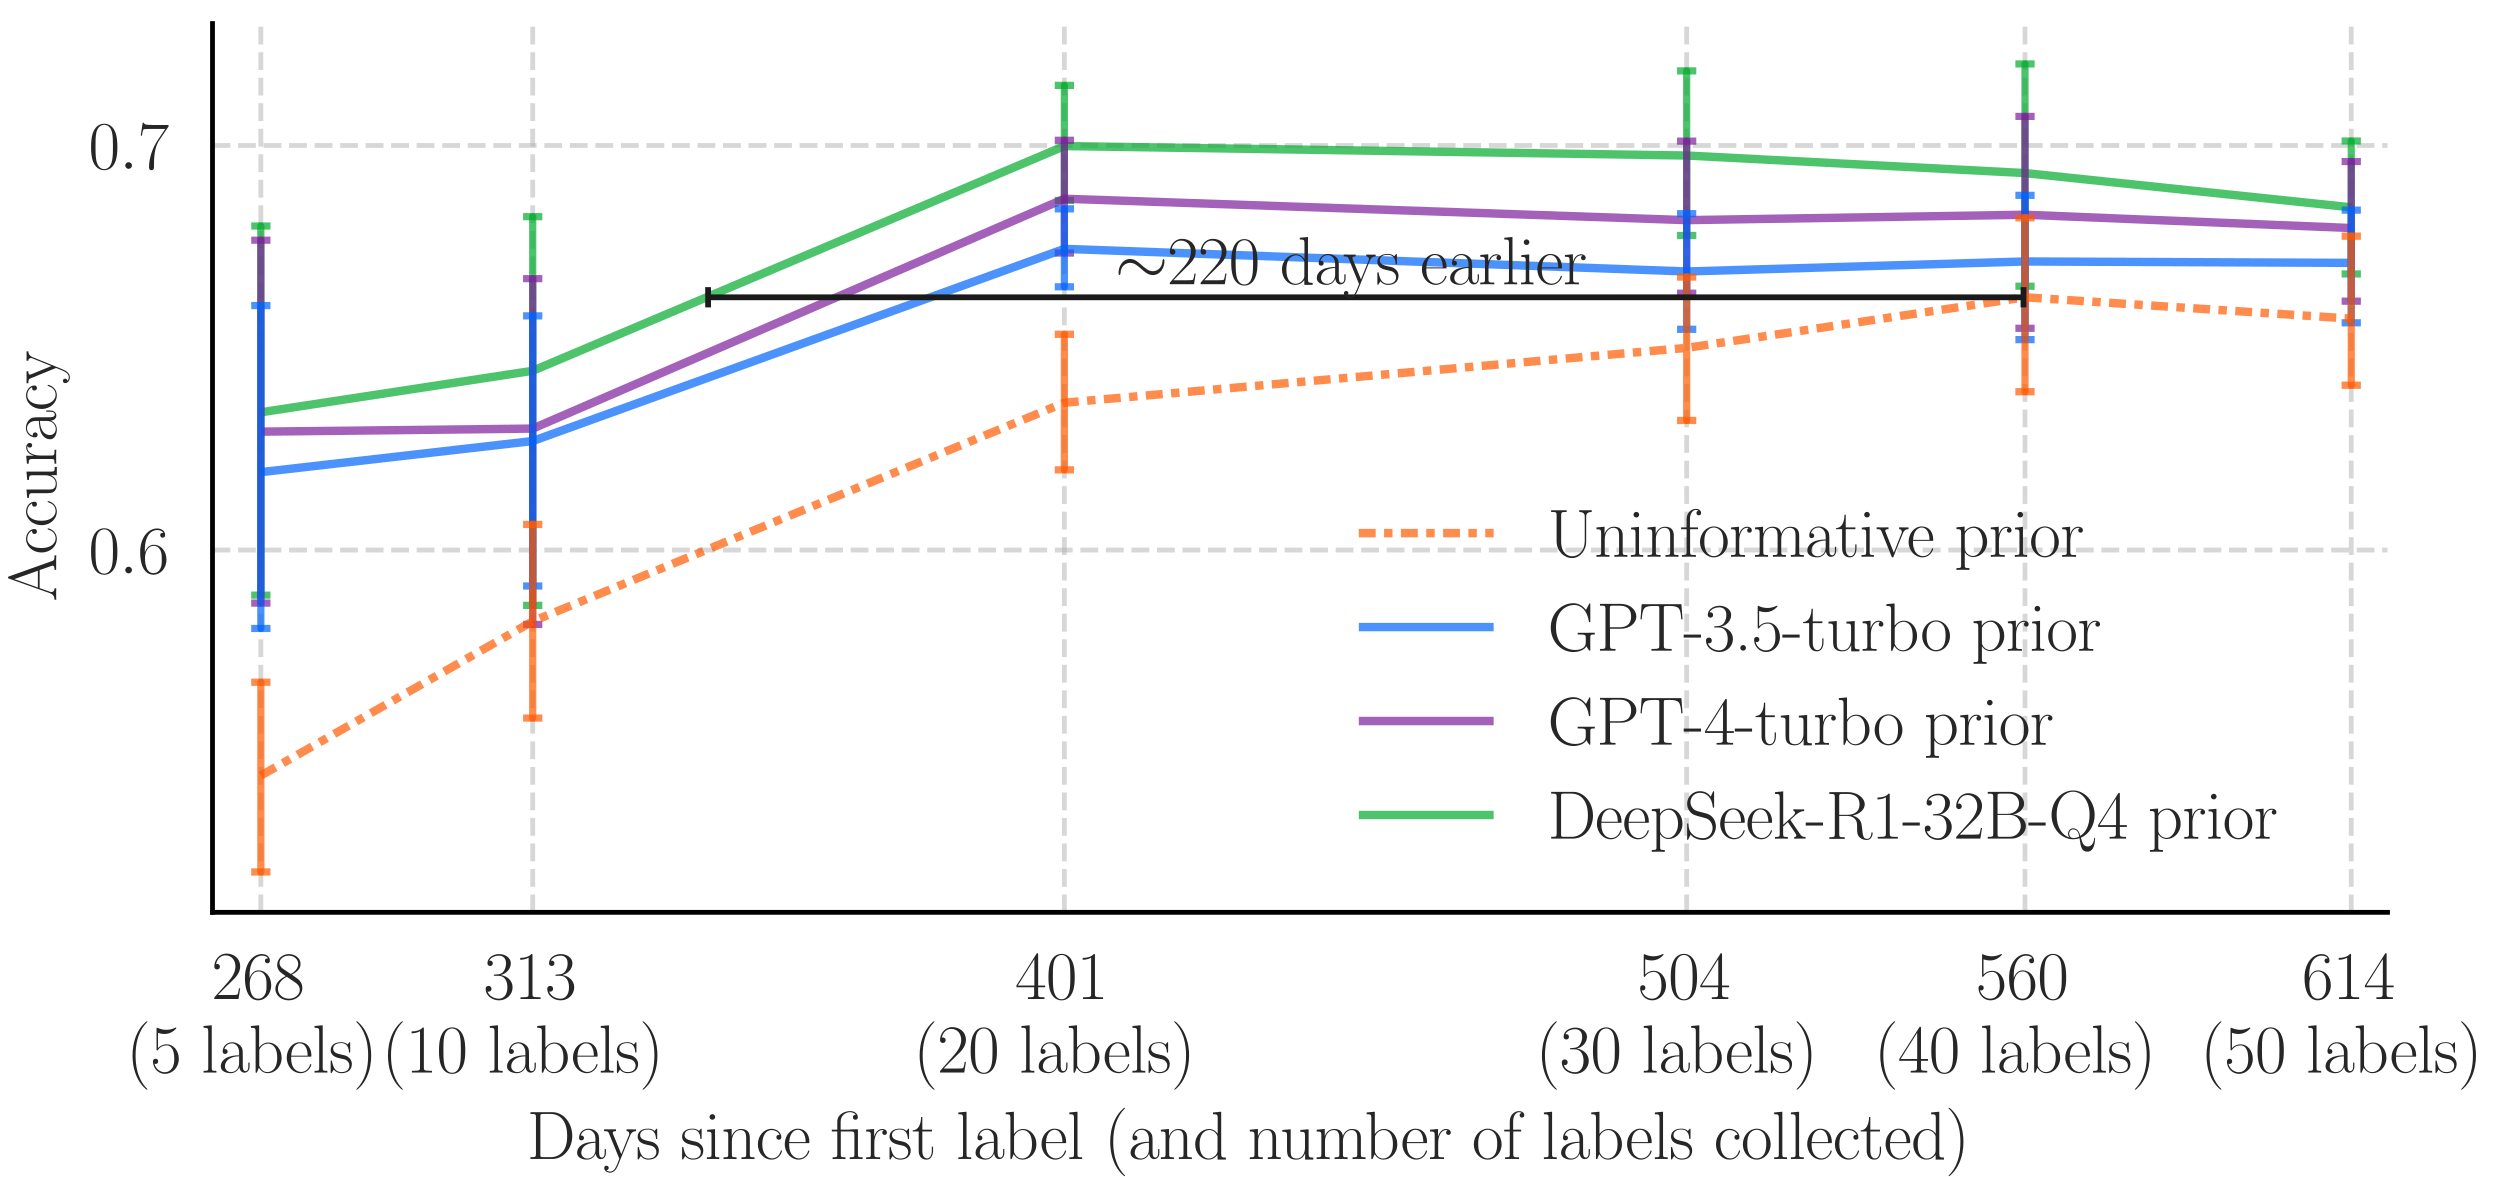 <?xml version="1.0" encoding="utf-8" standalone="no"?>
<!DOCTYPE svg PUBLIC "-//W3C//DTD SVG 1.1//EN"
  "http://www.w3.org/Graphics/SVG/1.1/DTD/svg11.dtd">
<svg xmlns:xlink="http://www.w3.org/1999/xlink" width="519.08pt" height="244.431pt" viewBox="0 0 519.08 244.431" xmlns="http://www.w3.org/2000/svg" version="1.1">
 <defs>
  <style type="text/css">*{stroke-linejoin: round; stroke-linecap: butt}</style>
 </defs>
 <g id="figure_1">
  <g id="patch_1">
   <path d="M 0 244.431 
L 519.08 244.431 
L 519.08 0 
L 0 0 
z
" style="fill: #ffffff"/>
  </g>
  <g id="axes_1">
   <g id="patch_2">
    <path d="M 44.122 189.434 
L 495.722 189.434 
L 495.722 4.889 
L 44.122 4.889 
z
" style="fill: #ffffff"/>
   </g>
   <g id="matplotlib.axis_1">
    <g id="xtick_1">
     <g id="line2d_1">
      <path d="M 54.157 189.434 
L 54.157 4.889 
" clip-path="url(#pfa6c497401)" style="fill: none; stroke-dasharray: 3.7,1.6; stroke-dashoffset: 0; stroke: #b0b0b0; stroke-opacity: 0.5"/>
     </g>
     <g id="text_1">
      <!-- 268 -->
      <g style="fill: #262626" transform="translate(43.915 207.42) scale(0.14 -0.14)">
       <defs>
        <path id="CMR17-32" d="M 2669 989 
L 2554 989 
C 2490 536 2438 459 2413 420 
C 2381 369 1920 369 1830 369 
L 602 369 
C 832 619 1280 1072 1824 1597 
C 2214 1967 2669 2402 2669 3035 
C 2669 3790 2067 4224 1395 4224 
C 691 4224 262 3604 262 3030 
C 262 2780 448 2748 525 2748 
C 589 2748 781 2787 781 3010 
C 781 3207 614 3264 525 3264 
C 486 3264 448 3258 422 3245 
C 544 3790 915 4058 1306 4058 
C 1862 4058 2227 3617 2227 3035 
C 2227 2479 1901 2000 1536 1584 
L 262 146 
L 262 0 
L 2515 0 
L 2669 989 
z
" transform="scale(0.016)"/>
        <path id="CMR17-36" d="M 678 2176 
C 678 3690 1395 4032 1811 4032 
C 1946 4032 2272 4009 2400 3776 
C 2298 3776 2106 3776 2106 3553 
C 2106 3381 2246 3323 2336 3323 
C 2394 3323 2566 3348 2566 3560 
C 2566 3954 2246 4179 1805 4179 
C 1043 4179 243 3390 243 1984 
C 243 253 966 -128 1478 -128 
C 2099 -128 2688 427 2688 1283 
C 2688 2081 2170 2662 1517 2662 
C 1126 2662 838 2407 678 1960 
L 678 2176 
z
M 1478 25 
C 691 25 691 1200 691 1436 
C 691 1896 909 2560 1504 2560 
C 1613 2560 1926 2560 2138 2120 
C 2253 1870 2253 1609 2253 1289 
C 2253 944 2253 690 2118 434 
C 1978 171 1773 25 1478 25 
z
" transform="scale(0.016)"/>
        <path id="CMR17-38" d="M 1741 2264 
C 2144 2467 2554 2773 2554 3263 
C 2554 3841 1990 4179 1472 4179 
C 890 4179 378 3759 378 3180 
C 378 3021 416 2747 666 2505 
C 730 2442 998 2251 1171 2130 
C 883 1983 211 1634 211 934 
C 211 279 838 -128 1459 -128 
C 2144 -128 2720 362 2720 1010 
C 2720 1590 2330 1857 2074 2029 
L 1741 2264 
z
M 902 2822 
C 851 2854 595 3051 595 3351 
C 595 3739 998 4032 1459 4032 
C 1965 4032 2336 3676 2336 3262 
C 2336 2669 1670 2331 1638 2331 
C 1632 2331 1626 2331 1574 2370 
L 902 2822 
z
M 2080 1519 
C 2176 1449 2483 1240 2483 851 
C 2483 381 2010 25 1472 25 
C 890 25 448 438 448 940 
C 448 1443 838 1862 1280 2060 
L 2080 1519 
z
" transform="scale(0.016)"/>
       </defs>
       <use xlink:href="#CMR17-32" transform="scale(0.996)"/>
       <use xlink:href="#CMR17-36" transform="translate(45.69 0) scale(0.996)"/>
       <use xlink:href="#CMR17-38" transform="translate(91.381 0) scale(0.996)"/>
      </g>
      <!--  (5 labels) -->
      <g style="fill: #262626" transform="translate(26.236 222.685) scale(0.14 -0.14)">
       <defs>
        <path id="CMR17-28" d="M 1958 -1561 
C 1958 -1555 1958 -1542 1939 -1523 
C 1645 -1224 858 -407 858 1581 
C 858 3569 1632 4379 1946 4697 
C 1946 4704 1958 4717 1958 4736 
C 1958 4755 1939 4768 1914 4768 
C 1843 4768 1299 4296 986 3594 
C 666 2887 576 2199 576 1588 
C 576 1128 621 351 1005 -471 
C 1312 -1135 1837 -1600 1914 -1600 
C 1946 -1600 1958 -1587 1958 -1561 
z
" transform="scale(0.016)"/>
        <path id="CMR17-35" d="M 730 3692 
C 794 3666 1056 3584 1325 3584 
C 1920 3584 2246 3911 2432 4100 
C 2432 4157 2432 4192 2394 4192 
C 2387 4192 2374 4192 2323 4163 
C 2099 4058 1837 3973 1517 3973 
C 1325 3973 1037 3999 723 4139 
C 653 4171 640 4171 634 4171 
C 602 4171 595 4164 595 4037 
L 595 2203 
C 595 2089 595 2057 659 2057 
C 691 2057 704 2070 736 2114 
C 941 2401 1222 2522 1542 2522 
C 1766 2522 2246 2382 2246 1289 
C 2246 1085 2246 715 2054 421 
C 1894 159 1645 25 1370 25 
C 947 25 518 320 403 814 
C 429 807 480 795 506 795 
C 589 795 749 840 749 1038 
C 749 1210 627 1280 506 1280 
C 358 1280 262 1190 262 1011 
C 262 454 704 -128 1382 -128 
C 2042 -128 2669 440 2669 1264 
C 2669 2030 2170 2624 1549 2624 
C 1222 2624 947 2503 730 2274 
L 730 3692 
z
" transform="scale(0.016)"/>
        <path id="CMR17-6c" d="M 979 4396 
L 218 4326 
L 218 4160 
C 595 4160 653 4122 653 3817 
L 653 426 
C 653 184 627 153 218 153 
L 218 -13 
C 371 0 653 0 813 0 
C 979 0 1261 0 1414 -13 
L 1414 153 
C 1005 153 979 178 979 426 
L 979 4396 
z
" transform="scale(0.016)"/>
        <path id="CMR17-61" d="M 2304 1653 
C 2304 2072 2304 2294 2035 2543 
C 1798 2752 1523 2816 1306 2816 
C 800 2816 435 2407 435 1971 
C 435 1728 627 1728 666 1728 
C 749 1728 896 1778 896 1954 
C 896 2112 774 2181 666 2181 
C 640 2181 608 2174 589 2168 
C 723 2592 1069 2714 1293 2714 
C 1613 2714 1965 2429 1965 1885 
L 1965 1600 
C 1587 1600 1133 1549 774 1357 
C 371 1133 256 813 256 570 
C 256 77 832 -64 1171 -64 
C 1523 -64 1850 139 1990 511 
C 2003 233 2182 -18 2464 -18 
C 2598 -18 2938 70 2938 567 
L 2938 920 
L 2822 920 
L 2822 562 
C 2822 178 2650 128 2566 128 
C 2304 128 2304 458 2304 738 
L 2304 1653 
z
M 1965 870 
C 1965 317 1568 38 1216 38 
C 896 38 646 275 646 570 
C 646 761 730 1100 1101 1305 
C 1408 1478 1760 1504 1965 1504 
L 1965 870 
z
" transform="scale(0.016)"/>
        <path id="CMR17-62" d="M 960 4396 
L 198 4326 
L 198 4160 
C 576 4160 634 4122 634 3817 
L 634 -13 
L 749 -13 
L 934 441 
C 1120 141 1395 -64 1766 -64 
C 2406 -64 3053 500 3053 1370 
C 3053 2188 2477 2790 1830 2790 
C 1434 2790 1152 2579 960 2330 
L 960 4396 
z
M 973 2004 
C 973 2118 973 2138 1062 2272 
C 1312 2657 1670 2688 1792 2688 
C 1984 2688 2643 2585 2643 1376 
C 2643 108 1888 38 1734 38 
C 1536 38 1248 114 1043 486 
C 973 608 973 621 973 735 
L 973 2004 
z
" transform="scale(0.016)"/>
        <path id="CMR17-65" d="M 2438 1472 
C 2464 1498 2464 1511 2464 1576 
C 2464 2238 2118 2816 1389 2816 
C 710 2816 173 2169 173 1383 
C 173 551 781 -64 1459 -64 
C 2176 -64 2458 607 2458 740 
C 2458 784 2419 784 2406 784 
C 2362 784 2355 771 2330 696 
C 2189 265 1837 51 1504 51 
C 1229 51 954 203 781 480 
C 582 803 582 1176 582 1472 
L 2438 1472 
z
M 589 1568 
C 634 2505 1126 2714 1382 2714 
C 1818 2714 2112 2297 2118 1568 
L 589 1568 
z
" transform="scale(0.016)"/>
        <path id="CMR17-73" d="M 1978 2697 
C 1978 2813 1971 2819 1933 2819 
C 1907 2819 1901 2813 1824 2717 
C 1805 2691 1747 2626 1728 2601 
C 1523 2819 1235 2819 1126 2819 
C 416 2819 160 2447 160 2076 
C 160 1498 813 1365 998 1325 
C 1402 1243 1542 1217 1677 1101 
C 1760 1025 1901 884 1901 654 
C 1901 384 1747 38 1158 38 
C 602 38 403 460 288 1021 
C 269 1110 269 1117 218 1117 
C 166 1117 160 1110 160 983 
L 160 63 
C 160 -51 166 -58 205 -58 
C 237 -58 243 -51 275 0 
C 314 57 410 211 448 276 
C 576 103 800 -64 1158 -64 
C 1792 -64 2131 283 2131 784 
C 2131 1112 1958 1285 1875 1362 
C 1683 1561 1459 1606 1190 1657 
C 838 1735 390 1825 390 2217 
C 390 2383 480 2737 1126 2737 
C 1811 2737 1850 2094 1862 1888 
C 1869 1856 1901 1849 1920 1849 
C 1978 1849 1978 1869 1978 1978 
L 1978 2697 
z
" transform="scale(0.016)"/>
        <path id="CMR17-29" d="M 1683 1581 
C 1683 2040 1638 2817 1254 3639 
C 947 4303 422 4768 346 4768 
C 326 4768 301 4761 301 4729 
C 301 4717 307 4710 314 4697 
C 621 4378 1402 3568 1402 1584 
C 1402 -407 627 -1217 314 -1537 
C 307 -1549 301 -1556 301 -1568 
C 301 -1600 326 -1600 346 -1600 
C 416 -1600 960 -1128 1274 -426 
C 1594 281 1683 969 1683 1581 
z
" transform="scale(0.016)"/>
       </defs>
       <use xlink:href="#CMR17-28" transform="scale(0.996)"/>
       <use xlink:href="#CMR17-35" transform="translate(35.281 0) scale(0.996)"/>
       <use xlink:href="#CMR17-6c" transform="translate(111.047 0) scale(0.996)"/>
       <use xlink:href="#CMR17-61" transform="translate(135.918 0) scale(0.996)"/>
       <use xlink:href="#CMR17-62" transform="translate(181.609 0) scale(0.996)"/>
       <use xlink:href="#CMR17-65" transform="translate(235.107 0) scale(0.996)"/>
       <use xlink:href="#CMR17-6c" transform="translate(275.592 0) scale(0.996)"/>
       <use xlink:href="#CMR17-73" transform="translate(300.463 0) scale(0.996)"/>
       <use xlink:href="#CMR17-29" transform="translate(336.265 0) scale(0.996)"/>
      </g>
     </g>
    </g>
    <g id="xtick_2">
     <g id="line2d_2">
      <path d="M 110.607 189.434 
L 110.607 4.889 
" clip-path="url(#pfa6c497401)" style="fill: none; stroke-dasharray: 3.7,1.6; stroke-dashoffset: 0; stroke: #b0b0b0; stroke-opacity: 0.5"/>
     </g>
     <g id="text_2">
      <!-- 313 -->
      <g style="fill: #262626" transform="translate(100.365 207.42) scale(0.14 -0.14)">
       <defs>
        <path id="CMR17-33" d="M 1414 2157 
C 1984 2157 2234 1662 2234 1090 
C 2234 320 1824 25 1453 25 
C 1114 25 563 194 390 693 
C 422 680 454 680 486 680 
C 640 680 755 782 755 948 
C 755 1133 614 1216 486 1216 
C 378 1216 211 1165 211 926 
C 211 335 787 -128 1466 -128 
C 2176 -128 2720 430 2720 1085 
C 2720 1707 2208 2157 1600 2227 
C 2086 2328 2554 2756 2554 3329 
C 2554 3820 2048 4179 1472 4179 
C 890 4179 378 3829 378 3329 
C 378 3110 544 3072 627 3072 
C 762 3072 877 3155 877 3321 
C 877 3486 762 3569 627 3569 
C 602 3569 570 3569 544 3557 
C 730 3959 1235 4032 1459 4032 
C 1683 4032 2106 3925 2106 3320 
C 2106 3143 2080 2828 1862 2550 
C 1670 2304 1453 2304 1242 2284 
C 1210 2284 1062 2269 1037 2269 
C 992 2263 966 2257 966 2208 
C 966 2163 973 2157 1101 2157 
L 1414 2157 
z
" transform="scale(0.016)"/>
        <path id="CMR17-31" d="M 1702 4058 
C 1702 4192 1696 4192 1606 4192 
C 1357 3916 979 3827 621 3827 
C 602 3827 570 3827 563 3808 
C 557 3795 557 3782 557 3648 
C 755 3648 1088 3686 1344 3839 
L 1344 461 
C 1344 236 1331 160 781 160 
L 589 160 
L 589 0 
C 896 0 1216 0 1523 0 
C 1830 0 2150 0 2458 0 
L 2458 160 
L 2266 160 
C 1715 160 1702 230 1702 458 
L 1702 4058 
z
" transform="scale(0.016)"/>
       </defs>
       <use xlink:href="#CMR17-33" transform="scale(0.996)"/>
       <use xlink:href="#CMR17-31" transform="translate(45.69 0) scale(0.996)"/>
       <use xlink:href="#CMR17-33" transform="translate(91.381 0) scale(0.996)"/>
      </g>
      <!--  (10 labels) -->
      <g style="fill: #262626" transform="translate(79.272 222.685) scale(0.14 -0.14)">
       <defs>
        <path id="CMR17-30" d="M 2688 2025 
C 2688 2416 2682 3080 2413 3591 
C 2176 4039 1798 4198 1466 4198 
C 1158 4198 768 4058 525 3597 
C 269 3118 243 2524 243 2025 
C 243 1661 250 1106 448 619 
C 723 -39 1216 -128 1466 -128 
C 1760 -128 2208 -7 2470 600 
C 2662 1042 2688 1559 2688 2025 
z
M 1466 -26 
C 1056 -26 813 325 723 812 
C 653 1188 653 1738 653 2096 
C 653 2588 653 2997 736 3387 
C 858 3929 1216 4096 1466 4096 
C 1728 4096 2067 3923 2189 3400 
C 2272 3036 2278 2607 2278 2096 
C 2278 1680 2278 1169 2202 792 
C 2067 95 1690 -26 1466 -26 
z
" transform="scale(0.016)"/>
       </defs>
       <use xlink:href="#CMR17-28" transform="scale(0.996)"/>
       <use xlink:href="#CMR17-31" transform="translate(35.281 0) scale(0.996)"/>
       <use xlink:href="#CMR17-30" transform="translate(80.971 0) scale(0.996)"/>
       <use xlink:href="#CMR17-6c" transform="translate(156.738 0) scale(0.996)"/>
       <use xlink:href="#CMR17-61" transform="translate(181.609 0) scale(0.996)"/>
       <use xlink:href="#CMR17-62" transform="translate(227.299 0) scale(0.996)"/>
       <use xlink:href="#CMR17-65" transform="translate(280.797 0) scale(0.996)"/>
       <use xlink:href="#CMR17-6c" transform="translate(321.283 0) scale(0.996)"/>
       <use xlink:href="#CMR17-73" transform="translate(346.154 0) scale(0.996)"/>
       <use xlink:href="#CMR17-29" transform="translate(381.955 0) scale(0.996)"/>
      </g>
     </g>
    </g>
    <g id="xtick_3">
     <g id="line2d_3">
      <path d="M 220.998 189.434 
L 220.998 4.889 
" clip-path="url(#pfa6c497401)" style="fill: none; stroke-dasharray: 3.7,1.6; stroke-dashoffset: 0; stroke: #b0b0b0; stroke-opacity: 0.5"/>
     </g>
     <g id="text_3">
      <!-- 401 -->
      <g style="fill: #262626" transform="translate(210.756 207.42) scale(0.14 -0.14)">
       <defs>
        <path id="CMR17-34" d="M 2150 4122 
C 2150 4256 2144 4256 2029 4256 
L 128 1254 
L 128 1088 
L 1779 1088 
L 1779 457 
C 1779 224 1766 160 1318 160 
L 1197 160 
L 1197 0 
C 1402 0 1747 0 1965 0 
C 2182 0 2528 0 2733 0 
L 2733 160 
L 2611 160 
C 2163 160 2150 224 2150 457 
L 2150 1088 
L 2803 1088 
L 2803 1254 
L 2150 1254 
L 2150 4122 
z
M 1798 3703 
L 1798 1254 
L 256 1254 
L 1798 3703 
z
" transform="scale(0.016)"/>
       </defs>
       <use xlink:href="#CMR17-34" transform="scale(0.996)"/>
       <use xlink:href="#CMR17-30" transform="translate(45.69 0) scale(0.996)"/>
       <use xlink:href="#CMR17-31" transform="translate(91.381 0) scale(0.996)"/>
      </g>
      <!--  (20 labels) -->
      <g style="fill: #262626" transform="translate(189.663 222.685) scale(0.14 -0.14)">
       <use xlink:href="#CMR17-28" transform="scale(0.996)"/>
       <use xlink:href="#CMR17-32" transform="translate(35.281 0) scale(0.996)"/>
       <use xlink:href="#CMR17-30" transform="translate(80.971 0) scale(0.996)"/>
       <use xlink:href="#CMR17-6c" transform="translate(156.738 0) scale(0.996)"/>
       <use xlink:href="#CMR17-61" transform="translate(181.609 0) scale(0.996)"/>
       <use xlink:href="#CMR17-62" transform="translate(227.299 0) scale(0.996)"/>
       <use xlink:href="#CMR17-65" transform="translate(280.797 0) scale(0.996)"/>
       <use xlink:href="#CMR17-6c" transform="translate(321.283 0) scale(0.996)"/>
       <use xlink:href="#CMR17-73" transform="translate(346.154 0) scale(0.996)"/>
       <use xlink:href="#CMR17-29" transform="translate(381.955 0) scale(0.996)"/>
      </g>
     </g>
    </g>
    <g id="xtick_4">
     <g id="line2d_4">
      <path d="M 350.206 189.434 
L 350.206 4.889 
" clip-path="url(#pfa6c497401)" style="fill: none; stroke-dasharray: 3.7,1.6; stroke-dashoffset: 0; stroke: #b0b0b0; stroke-opacity: 0.5"/>
     </g>
     <g id="text_4">
      <!-- 504 -->
      <g style="fill: #262626" transform="translate(339.963 207.42) scale(0.14 -0.14)">
       <use xlink:href="#CMR17-35" transform="scale(0.996)"/>
       <use xlink:href="#CMR17-30" transform="translate(45.69 0) scale(0.996)"/>
       <use xlink:href="#CMR17-34" transform="translate(91.381 0) scale(0.996)"/>
      </g>
      <!--  (30 labels) -->
      <g style="fill: #262626" transform="translate(318.871 222.685) scale(0.14 -0.14)">
       <use xlink:href="#CMR17-28" transform="scale(0.996)"/>
       <use xlink:href="#CMR17-33" transform="translate(35.281 0) scale(0.996)"/>
       <use xlink:href="#CMR17-30" transform="translate(80.971 0) scale(0.996)"/>
       <use xlink:href="#CMR17-6c" transform="translate(156.738 0) scale(0.996)"/>
       <use xlink:href="#CMR17-61" transform="translate(181.609 0) scale(0.996)"/>
       <use xlink:href="#CMR17-62" transform="translate(227.299 0) scale(0.996)"/>
       <use xlink:href="#CMR17-65" transform="translate(280.797 0) scale(0.996)"/>
       <use xlink:href="#CMR17-6c" transform="translate(321.283 0) scale(0.996)"/>
       <use xlink:href="#CMR17-73" transform="translate(346.154 0) scale(0.996)"/>
       <use xlink:href="#CMR17-29" transform="translate(381.955 0) scale(0.996)"/>
      </g>
     </g>
    </g>
    <g id="xtick_5">
     <g id="line2d_5">
      <path d="M 420.455 189.434 
L 420.455 4.889 
" clip-path="url(#pfa6c497401)" style="fill: none; stroke-dasharray: 3.7,1.6; stroke-dashoffset: 0; stroke: #b0b0b0; stroke-opacity: 0.5"/>
     </g>
     <g id="text_5">
      <!-- 560 -->
      <g style="fill: #262626" transform="translate(410.212 207.42) scale(0.14 -0.14)">
       <use xlink:href="#CMR17-35" transform="scale(0.996)"/>
       <use xlink:href="#CMR17-36" transform="translate(45.69 0) scale(0.996)"/>
       <use xlink:href="#CMR17-30" transform="translate(91.381 0) scale(0.996)"/>
      </g>
      <!--  (40 labels) -->
      <g style="fill: #262626" transform="translate(389.12 222.685) scale(0.14 -0.14)">
       <use xlink:href="#CMR17-28" transform="scale(0.996)"/>
       <use xlink:href="#CMR17-34" transform="translate(35.281 0) scale(0.996)"/>
       <use xlink:href="#CMR17-30" transform="translate(80.971 0) scale(0.996)"/>
       <use xlink:href="#CMR17-6c" transform="translate(156.738 0) scale(0.996)"/>
       <use xlink:href="#CMR17-61" transform="translate(181.609 0) scale(0.996)"/>
       <use xlink:href="#CMR17-62" transform="translate(227.299 0) scale(0.996)"/>
       <use xlink:href="#CMR17-65" transform="translate(280.797 0) scale(0.996)"/>
       <use xlink:href="#CMR17-6c" transform="translate(321.283 0) scale(0.996)"/>
       <use xlink:href="#CMR17-73" transform="translate(346.154 0) scale(0.996)"/>
       <use xlink:href="#CMR17-29" transform="translate(381.955 0) scale(0.996)"/>
      </g>
     </g>
    </g>
    <g id="xtick_6">
     <g id="line2d_6">
      <path d="M 488.195 189.434 
L 488.195 4.889 
" clip-path="url(#pfa6c497401)" style="fill: none; stroke-dasharray: 3.7,1.6; stroke-dashoffset: 0; stroke: #b0b0b0; stroke-opacity: 0.5"/>
     </g>
     <g id="text_6">
      <!-- 614 -->
      <g style="fill: #262626" transform="translate(477.952 207.42) scale(0.14 -0.14)">
       <use xlink:href="#CMR17-36" transform="scale(0.996)"/>
       <use xlink:href="#CMR17-31" transform="translate(45.69 0) scale(0.996)"/>
       <use xlink:href="#CMR17-34" transform="translate(91.381 0) scale(0.996)"/>
      </g>
      <!--  (50 labels) -->
      <g style="fill: #262626" transform="translate(456.86 222.685) scale(0.14 -0.14)">
       <use xlink:href="#CMR17-28" transform="scale(0.996)"/>
       <use xlink:href="#CMR17-35" transform="translate(35.281 0) scale(0.996)"/>
       <use xlink:href="#CMR17-30" transform="translate(80.971 0) scale(0.996)"/>
       <use xlink:href="#CMR17-6c" transform="translate(156.738 0) scale(0.996)"/>
       <use xlink:href="#CMR17-61" transform="translate(181.609 0) scale(0.996)"/>
       <use xlink:href="#CMR17-62" transform="translate(227.299 0) scale(0.996)"/>
       <use xlink:href="#CMR17-65" transform="translate(280.797 0) scale(0.996)"/>
       <use xlink:href="#CMR17-6c" transform="translate(321.283 0) scale(0.996)"/>
       <use xlink:href="#CMR17-73" transform="translate(346.154 0) scale(0.996)"/>
       <use xlink:href="#CMR17-29" transform="translate(381.955 0) scale(0.996)"/>
      </g>
     </g>
    </g>
    <g id="text_7">
     <!-- Days since first label (and number of labels collected) -->
     <g style="fill: #262626" transform="translate(109.397 240.633) scale(0.14 -0.14)">
      <defs>
       <path id="CMR17-44" d="M 333 4352 
L 333 4186 
C 774 4186 845 4186 845 3900 
L 845 452 
C 845 166 774 166 333 166 
L 333 0 
L 2368 0 
C 3398 0 4224 943 4224 2141 
C 4224 3346 3411 4352 2368 4352 
L 333 4352 
z
M 1523 166 
C 1267 166 1254 197 1254 414 
L 1254 3938 
C 1254 4155 1267 4186 1523 4186 
L 2240 4186 
C 2771 4186 3750 3874 3750 2141 
C 3750 1242 3488 879 3366 707 
C 3213 510 2848 166 2240 166 
L 1523 166 
z
" transform="scale(0.016)"/>
       <path id="CMR17-79" d="M 2496 2197 
C 2656 2586 2944 2586 3034 2586 
L 3034 2752 
C 2912 2752 2752 2752 2630 2752 
C 2496 2752 2285 2752 2157 2758 
L 2157 2592 
C 2400 2573 2406 2394 2406 2343 
C 2406 2280 2394 2248 2362 2171 
L 1664 449 
L 902 2306 
C 870 2382 870 2426 870 2433 
C 870 2573 1018 2586 1171 2586 
L 1171 2758 
C 1018 2752 742 2752 582 2752 
C 410 2752 205 2752 64 2758 
L 64 2586 
C 410 2586 448 2554 531 2350 
L 1485 15 
C 1197 -738 1030 -1178 627 -1178 
C 557 -1178 397 -1159 282 -1044 
C 429 -1031 493 -942 493 -833 
C 493 -725 416 -629 288 -629 
C 147 -629 77 -725 77 -840 
C 77 -1095 339 -1280 627 -1280 
C 998 -1280 1229 -922 1357 -604 
L 2496 2197 
z
" transform="scale(0.016)"/>
       <path id="CMR17-69" d="M 992 3909 
C 992 4049 877 4170 730 4170 
C 589 4170 467 4056 467 3909 
C 467 3769 582 3648 730 3648 
C 870 3648 992 3763 992 3909 
z
M 243 2706 
L 243 2541 
C 602 2541 653 2502 653 2197 
L 653 427 
C 653 184 627 153 218 153 
L 218 -13 
C 371 0 646 0 806 0 
C 960 0 1222 0 1370 -13 
L 1370 153 
C 992 153 979 191 979 420 
L 979 2776 
L 243 2706 
z
" transform="scale(0.016)"/>
       <path id="CMR17-6e" d="M 2656 1933 
C 2656 2259 2592 2790 1837 2790 
C 1331 2790 1069 2400 973 2144 
L 966 2144 
L 966 2790 
L 211 2720 
L 211 2554 
C 589 2554 646 2515 646 2208 
L 646 428 
C 646 184 621 153 211 153 
L 211 -13 
C 365 0 646 0 813 0 
C 979 0 1267 0 1421 -13 
L 1421 153 
C 1011 153 986 178 986 428 
L 986 1658 
C 986 2247 1344 2688 1792 2688 
C 2266 2688 2317 2266 2317 1958 
L 2317 428 
C 2317 184 2291 153 1882 153 
L 1882 -13 
C 2035 0 2317 0 2483 0 
C 2650 0 2938 0 3091 -13 
L 3091 153 
C 2682 153 2656 178 2656 428 
L 2656 1933 
z
" transform="scale(0.016)"/>
       <path id="CMR17-63" d="M 2234 2240 
C 2112 2240 1933 2240 1933 2017 
C 1933 1838 2080 1787 2163 1787 
C 2208 1787 2394 1807 2394 2024 
C 2394 2467 1958 2803 1466 2803 
C 787 2803 211 2178 211 1363 
C 211 516 813 -64 1466 -64 
C 2259 -64 2458 677 2458 748 
C 2458 774 2451 793 2406 793 
C 2362 793 2355 787 2330 703 
C 2163 180 1798 51 1523 51 
C 1114 51 621 427 621 1369 
C 621 2338 1094 2688 1472 2688 
C 1722 2688 2093 2573 2234 2240 
z
" transform="scale(0.016)"/>
       <path id="CMR17-c" d="M 2554 2764 
C 2400 2764 1926 2764 1805 2739 
C 1766 2725 1754 2725 1677 2725 
L 947 2725 
L 947 3469 
C 947 4073 1434 4352 1818 4352 
C 1939 4352 2214 4320 2355 4101 
C 2291 4101 2086 4101 2086 3878 
C 2086 3725 2189 3648 2317 3648 
C 2432 3648 2547 3712 2547 3885 
C 2547 4205 2240 4454 1843 4454 
C 1338 4454 634 4168 634 3469 
L 634 2725 
L 122 2725 
L 122 2560 
L 634 2560 
L 634 427 
C 634 184 608 153 198 153 
L 198 -13 
C 352 0 634 0 794 0 
C 960 0 1242 0 1395 -13 
L 1395 153 
C 986 153 960 178 960 427 
L 960 2560 
L 1901 2560 
C 2176 2560 2227 2502 2227 2222 
L 2227 427 
C 2227 184 2202 153 1792 153 
L 1792 -13 
C 1946 0 2227 0 2387 0 
C 2554 0 2835 0 2989 -13 
L 2989 153 
C 2579 153 2554 178 2554 427 
L 2554 2764 
z
" transform="scale(0.016)"/>
       <path id="CMR17-72" d="M 960 1497 
C 960 2112 1222 2688 1702 2688 
C 1747 2688 1792 2682 1837 2662 
C 1837 2662 1696 2617 1696 2452 
C 1696 2298 1818 2234 1914 2234 
C 1990 2234 2131 2279 2131 2458 
C 2131 2663 1926 2790 1709 2790 
C 1222 2790 1011 2317 947 2093 
L 941 2093 
L 941 2790 
L 198 2720 
L 198 2554 
C 576 2554 634 2515 634 2208 
L 634 428 
C 634 184 608 153 198 153 
L 198 -13 
C 352 0 646 0 813 0 
C 998 0 1325 0 1498 -13 
L 1498 153 
C 1037 153 960 153 960 440 
L 960 1497 
z
" transform="scale(0.016)"/>
       <path id="CMR17-74" d="M 966 2560 
L 1862 2560 
L 1862 2725 
L 966 2725 
L 966 3904 
L 851 3904 
C 838 3245 614 2668 70 2668 
L 70 2560 
L 627 2560 
L 627 771 
C 627 650 627 -64 1370 -64 
C 1747 -64 1965 306 1965 777 
L 1965 1140 
L 1850 1140 
L 1850 783 
C 1850 344 1677 51 1408 51 
C 1222 51 966 178 966 758 
L 966 2560 
z
" transform="scale(0.016)"/>
       <path id="CMR17-64" d="M 1869 4326 
L 1869 4160 
C 2246 4160 2304 4122 2304 3820 
L 2304 2345 
C 2278 2377 2016 2790 1498 2790 
C 845 2790 211 2208 211 1364 
C 211 525 806 -64 1434 -64 
C 1978 -64 2259 337 2291 380 
L 2291 -63 
L 3066 -63 
L 3066 128 
C 2688 128 2630 166 2630 473 
L 2630 4396 
L 1869 4326 
z
M 2291 755 
C 2291 563 2176 390 2029 262 
C 1811 70 1594 38 1472 38 
C 1286 38 621 134 621 1356 
C 621 2612 1363 2688 1530 2688 
C 1824 2688 2061 2522 2208 2291 
C 2291 2157 2291 2138 2291 2023 
L 2291 755 
z
" transform="scale(0.016)"/>
       <path id="CMR17-75" d="M 1882 2693 
L 1882 2528 
C 2259 2528 2317 2489 2317 2186 
L 2317 1032 
C 2317 500 2029 38 1555 38 
C 1030 38 986 348 986 678 
L 986 2763 
L 211 2693 
L 211 2528 
C 467 2528 640 2528 646 2274 
L 646 1058 
C 646 633 646 361 813 183 
C 896 101 1056 -64 1517 -64 
C 2061 -64 2272 377 2323 506 
L 2330 506 
L 2330 -63 
L 3091 -63 
L 3091 128 
C 2714 128 2656 166 2656 473 
L 2656 2763 
L 1882 2693 
z
" transform="scale(0.016)"/>
       <path id="CMR17-6d" d="M 4326 1933 
C 4326 2252 4269 2790 3507 2790 
C 3072 2790 2771 2496 2656 2151 
L 2650 2151 
C 2573 2676 2195 2790 1837 2790 
C 1331 2790 1069 2400 973 2144 
L 966 2144 
L 966 2790 
L 211 2720 
L 211 2554 
C 589 2554 646 2515 646 2208 
L 646 428 
C 646 184 621 153 211 153 
L 211 -13 
C 365 0 646 0 813 0 
C 979 0 1267 0 1421 -13 
L 1421 153 
C 1011 153 986 178 986 428 
L 986 1658 
C 986 2247 1344 2688 1792 2688 
C 2266 2688 2317 2266 2317 1958 
L 2317 428 
C 2317 184 2291 153 1882 153 
L 1882 -13 
C 2035 0 2317 0 2483 0 
C 2650 0 2938 0 3091 -13 
L 3091 153 
C 2682 153 2656 178 2656 428 
L 2656 1658 
C 2656 2247 3014 2688 3462 2688 
C 3936 2688 3987 2266 3987 1958 
L 3987 428 
C 3987 184 3962 153 3552 153 
L 3552 -13 
C 3706 0 3987 0 4154 0 
C 4320 0 4608 0 4762 -13 
L 4762 153 
C 4352 153 4326 178 4326 428 
L 4326 1933 
z
" transform="scale(0.016)"/>
       <path id="CMR17-6f" d="M 2758 1356 
C 2758 2176 2163 2816 1466 2816 
C 768 2816 173 2176 173 1356 
C 173 551 768 -64 1466 -64 
C 2163 -64 2758 551 2758 1356 
z
M 1466 51 
C 1165 51 909 230 762 480 
C 602 767 582 1126 582 1408 
C 582 1677 595 2010 762 2298 
C 890 2509 1139 2714 1466 2714 
C 1754 2714 1997 2554 2150 2330 
C 2349 2029 2349 1607 2349 1408 
C 2349 1158 2336 775 2163 467 
C 1984 173 1709 51 1466 51 
z
" transform="scale(0.016)"/>
       <path id="CMR17-66" d="M 979 2560 
L 1709 2560 
L 1709 2725 
L 966 2725 
L 966 3494 
C 966 4022 1235 4352 1510 4352 
C 1594 4352 1690 4327 1754 4282 
C 1702 4269 1568 4225 1568 4067 
C 1568 3901 1696 3850 1786 3850 
C 1875 3850 2003 3901 2003 4067 
C 2003 4308 1773 4454 1517 4454 
C 1152 4454 653 4156 653 3481 
L 653 2725 
L 141 2725 
L 141 2560 
L 653 2560 
L 653 427 
C 653 184 627 153 218 153 
L 218 -13 
C 371 0 666 0 832 0 
C 1018 0 1344 0 1517 -13 
L 1517 153 
C 1056 153 979 153 979 439 
L 979 2560 
z
" transform="scale(0.016)"/>
      </defs>
      <use xlink:href="#CMR17-44" transform="scale(0.996)"/>
      <use xlink:href="#CMR17-61" transform="translate(70.394 0) scale(0.996)"/>
      <use xlink:href="#CMR17-79" transform="translate(113.482 0) scale(0.996)"/>
      <use xlink:href="#CMR17-73" transform="translate(161.774 0) scale(0.996)"/>
      <use xlink:href="#CMR17-73" transform="translate(227.652 0) scale(0.996)"/>
      <use xlink:href="#CMR17-69" transform="translate(263.453 0) scale(0.996)"/>
      <use xlink:href="#CMR17-6e" transform="translate(288.324 0) scale(0.996)"/>
      <use xlink:href="#CMR17-63" transform="translate(339.22 0) scale(0.996)"/>
      <use xlink:href="#CMR17-65" transform="translate(379.705 0) scale(0.996)"/>
      <use xlink:href="#CMR17-c" transform="translate(450.267 0) scale(0.996)"/>
      <use xlink:href="#CMR17-72" transform="translate(500.009 0) scale(0.996)"/>
      <use xlink:href="#CMR17-73" transform="translate(535.29 0) scale(0.996)"/>
      <use xlink:href="#CMR17-74" transform="translate(571.091 0) scale(0.996)"/>
      <use xlink:href="#CMR17-6c" transform="translate(636.448 0) scale(0.996)"/>
      <use xlink:href="#CMR17-61" transform="translate(661.319 0) scale(0.996)"/>
      <use xlink:href="#CMR17-62" transform="translate(707.009 0) scale(0.996)"/>
      <use xlink:href="#CMR17-65" transform="translate(760.507 0) scale(0.996)"/>
      <use xlink:href="#CMR17-6c" transform="translate(800.993 0) scale(0.996)"/>
      <use xlink:href="#CMR17-28" transform="translate(855.94 0) scale(0.996)"/>
      <use xlink:href="#CMR17-61" transform="translate(891.221 0) scale(0.996)"/>
      <use xlink:href="#CMR17-6e" transform="translate(936.911 0) scale(0.996)"/>
      <use xlink:href="#CMR17-64" transform="translate(987.807 0) scale(0.996)"/>
      <use xlink:href="#CMR17-6e" transform="translate(1068.778 0) scale(0.996)"/>
      <use xlink:href="#CMR17-75" transform="translate(1117.071 0) scale(0.996)"/>
      <use xlink:href="#CMR17-6d" transform="translate(1167.966 0) scale(0.996)"/>
      <use xlink:href="#CMR17-62" transform="translate(1242.283 0) scale(0.996)"/>
      <use xlink:href="#CMR17-65" transform="translate(1295.781 0) scale(0.996)"/>
      <use xlink:href="#CMR17-72" transform="translate(1336.267 0) scale(0.996)"/>
      <use xlink:href="#CMR17-6f" transform="translate(1401.624 0) scale(0.996)"/>
      <use xlink:href="#CMR17-66" transform="translate(1447.314 0) scale(0.996)"/>
      <use xlink:href="#CMR17-6c" transform="translate(1504.863 0) scale(0.996)"/>
      <use xlink:href="#CMR17-61" transform="translate(1529.735 0) scale(0.996)"/>
      <use xlink:href="#CMR17-62" transform="translate(1575.425 0) scale(0.996)"/>
      <use xlink:href="#CMR17-65" transform="translate(1628.923 0) scale(0.996)"/>
      <use xlink:href="#CMR17-6c" transform="translate(1669.408 0) scale(0.996)"/>
      <use xlink:href="#CMR17-73" transform="translate(1694.28 0) scale(0.996)"/>
      <use xlink:href="#CMR17-63" transform="translate(1760.157 0) scale(0.996)"/>
      <use xlink:href="#CMR17-6f" transform="translate(1800.643 0) scale(0.996)"/>
      <use xlink:href="#CMR17-6c" transform="translate(1846.333 0) scale(0.996)"/>
      <use xlink:href="#CMR17-6c" transform="translate(1871.204 0) scale(0.996)"/>
      <use xlink:href="#CMR17-65" transform="translate(1896.075 0) scale(0.996)"/>
      <use xlink:href="#CMR17-63" transform="translate(1936.561 0) scale(0.996)"/>
      <use xlink:href="#CMR17-74" transform="translate(1977.046 0) scale(0.996)"/>
      <use xlink:href="#CMR17-65" transform="translate(2012.327 0) scale(0.996)"/>
      <use xlink:href="#CMR17-64" transform="translate(2052.813 0) scale(0.996)"/>
      <use xlink:href="#CMR17-29" transform="translate(2103.708 0) scale(0.996)"/>
     </g>
    </g>
   </g>
   <g id="matplotlib.axis_2">
    <g id="ytick_1">
     <g id="line2d_7">
      <path d="M 44.122 114.206 
L 495.722 114.206 
" clip-path="url(#pfa6c497401)" style="fill: none; stroke-dasharray: 3.7,1.6; stroke-dashoffset: 0; stroke: #b0b0b0; stroke-opacity: 0.5"/>
     </g>
     <g id="text_8">
      <!-- $\mathdefault{0.6}$ -->
      <g style="fill: #262626" transform="translate(18.371 119.049) scale(0.14 -0.14)">
       <defs>
        <path id="CMMI12-3a" d="M 1178 307 
C 1178 492 1024 619 870 619 
C 685 619 557 466 557 313 
C 557 128 710 0 864 0 
C 1050 0 1178 153 1178 307 
z
" transform="scale(0.016)"/>
       </defs>
       <use xlink:href="#CMR17-30" transform="scale(0.996)"/>
       <use xlink:href="#CMMI12-3a" transform="translate(45.69 0) scale(0.996)"/>
       <use xlink:href="#CMR17-36" transform="translate(72.788 0) scale(0.996)"/>
      </g>
     </g>
    </g>
    <g id="ytick_2">
     <g id="line2d_8">
      <path d="M 44.122 30.209 
L 495.722 30.209 
" clip-path="url(#pfa6c497401)" style="fill: none; stroke-dasharray: 3.7,1.6; stroke-dashoffset: 0; stroke: #b0b0b0; stroke-opacity: 0.5"/>
     </g>
     <g id="text_9">
      <!-- $\mathdefault{0.7}$ -->
      <g style="fill: #262626" transform="translate(18.371 35.052) scale(0.14 -0.14)">
       <defs>
        <path id="CMR17-37" d="M 2886 3941 
L 2886 4081 
L 1382 4081 
C 634 4081 621 4165 595 4288 
L 480 4288 
L 294 3094 
L 410 3094 
C 429 3215 474 3540 550 3661 
C 589 3712 1062 3712 1171 3712 
L 2579 3712 
L 1869 2661 
C 1395 1954 1069 999 1069 165 
C 1069 89 1069 -128 1299 -128 
C 1530 -128 1530 89 1530 171 
L 1530 465 
C 1530 1508 1709 2196 2003 2636 
L 2886 3941 
z
" transform="scale(0.016)"/>
       </defs>
       <use xlink:href="#CMR17-30" transform="scale(0.996)"/>
       <use xlink:href="#CMMI12-3a" transform="translate(45.69 0) scale(0.996)"/>
       <use xlink:href="#CMR17-37" transform="translate(72.788 0) scale(0.996)"/>
      </g>
     </g>
    </g>
    <g id="text_10">
     <!-- Accuracy -->
     <g style="fill: #262626" transform="translate(11.659 124.852) rotate(-90) scale(0.14 -0.14)">
      <defs>
       <path id="CMR17-41" d="M 2323 4378 
C 2291 4461 2278 4480 2214 4480 
C 2150 4480 2138 4461 2106 4378 
L 749 566 
C 627 223 371 153 147 153 
L 147 -13 
C 262 0 518 0 640 0 
C 800 0 1056 0 1210 -13 
L 1210 153 
C 909 153 864 361 864 439 
C 864 497 877 530 890 569 
L 1229 1536 
L 2906 1536 
L 3290 442 
C 3322 365 3322 352 3322 327 
C 3322 153 3046 153 2925 153 
L 2925 0 
C 3110 0 3443 0 3642 0 
C 3808 0 4128 0 4282 -13 
L 4282 153 
C 3942 153 3827 153 3744 387 
L 2323 4378 
z
M 2067 3893 
L 2848 1702 
L 1286 1702 
L 2067 3893 
z
" transform="scale(0.016)"/>
      </defs>
      <use xlink:href="#CMR17-41" transform="scale(0.996)"/>
      <use xlink:href="#CMR17-63" transform="translate(69.072 0) scale(0.996)"/>
      <use xlink:href="#CMR17-63" transform="translate(109.558 0) scale(0.996)"/>
      <use xlink:href="#CMR17-75" transform="translate(150.044 0) scale(0.996)"/>
      <use xlink:href="#CMR17-72" transform="translate(200.939 0) scale(0.996)"/>
      <use xlink:href="#CMR17-61" transform="translate(236.22 0) scale(0.996)"/>
      <use xlink:href="#CMR17-63" transform="translate(281.91 0) scale(0.996)"/>
      <use xlink:href="#CMR17-79" transform="translate(322.396 0) scale(0.996)"/>
     </g>
    </g>
   </g>
   <g id="line2d_9">
    <path d="M 54.157 85.605 
L 110.607 76.983 
L 220.998 30.325 
L 350.206 32.292 
L 420.455 35.936 
L 488.195 43.056 
" clip-path="url(#pfa6c497401)" style="fill: none; stroke-dasharray: 1.75,0; stroke-dashoffset: 0; stroke: #02ab2e; stroke-opacity: 0.7; stroke-width: 1.75"/>
   </g>
   <g id="LineCollection_1">
    <path d="M 54.157 123.569 
L 54.157 46.921 
" clip-path="url(#pfa6c497401)" style="fill: none; stroke: #02ab2e; stroke-opacity: 0.7; stroke-width: 1.5; stroke-linecap: round"/>
    <path d="M 110.607 125.695 
L 110.607 44.986 
" clip-path="url(#pfa6c497401)" style="fill: none; stroke: #02ab2e; stroke-opacity: 0.7; stroke-width: 1.5; stroke-linecap: round"/>
    <path d="M 220.998 41.616 
L 220.998 17.724 
" clip-path="url(#pfa6c497401)" style="fill: none; stroke: #02ab2e; stroke-opacity: 0.7; stroke-width: 1.5; stroke-linecap: round"/>
    <path d="M 350.206 48.897 
L 350.206 14.723 
" clip-path="url(#pfa6c497401)" style="fill: none; stroke: #02ab2e; stroke-opacity: 0.7; stroke-width: 1.5; stroke-linecap: round"/>
    <path d="M 420.455 59.429 
L 420.455 13.277 
" clip-path="url(#pfa6c497401)" style="fill: none; stroke: #02ab2e; stroke-opacity: 0.7; stroke-width: 1.5; stroke-linecap: round"/>
    <path d="M 488.195 56.875 
L 488.195 29.28 
" clip-path="url(#pfa6c497401)" style="fill: none; stroke: #02ab2e; stroke-opacity: 0.7; stroke-width: 1.5; stroke-linecap: round"/>
   </g>
   <g id="line2d_10">
    <defs>
     <path id="ma8c669d475" d="M 2 0 
L -2 -0 
" style="stroke: #02ab2e; stroke-opacity: 0.7; stroke-width: 1.5"/>
    </defs>
    <g clip-path="url(#pfa6c497401)">
     <use xlink:href="#ma8c669d475" x="54.157" y="123.569" style="fill: #02ab2e; fill-opacity: 0.7; stroke: #02ab2e; stroke-opacity: 0.7; stroke-width: 1.5"/>
     <use xlink:href="#ma8c669d475" x="110.607" y="125.695" style="fill: #02ab2e; fill-opacity: 0.7; stroke: #02ab2e; stroke-opacity: 0.7; stroke-width: 1.5"/>
     <use xlink:href="#ma8c669d475" x="220.998" y="41.616" style="fill: #02ab2e; fill-opacity: 0.7; stroke: #02ab2e; stroke-opacity: 0.7; stroke-width: 1.5"/>
     <use xlink:href="#ma8c669d475" x="350.206" y="48.897" style="fill: #02ab2e; fill-opacity: 0.7; stroke: #02ab2e; stroke-opacity: 0.7; stroke-width: 1.5"/>
     <use xlink:href="#ma8c669d475" x="420.455" y="59.429" style="fill: #02ab2e; fill-opacity: 0.7; stroke: #02ab2e; stroke-opacity: 0.7; stroke-width: 1.5"/>
     <use xlink:href="#ma8c669d475" x="488.195" y="56.875" style="fill: #02ab2e; fill-opacity: 0.7; stroke: #02ab2e; stroke-opacity: 0.7; stroke-width: 1.5"/>
    </g>
   </g>
   <g id="line2d_11">
    <g clip-path="url(#pfa6c497401)">
     <use xlink:href="#ma8c669d475" x="54.157" y="46.921" style="fill: #02ab2e; fill-opacity: 0.7; stroke: #02ab2e; stroke-opacity: 0.7; stroke-width: 1.5"/>
     <use xlink:href="#ma8c669d475" x="110.607" y="44.986" style="fill: #02ab2e; fill-opacity: 0.7; stroke: #02ab2e; stroke-opacity: 0.7; stroke-width: 1.5"/>
     <use xlink:href="#ma8c669d475" x="220.998" y="17.724" style="fill: #02ab2e; fill-opacity: 0.7; stroke: #02ab2e; stroke-opacity: 0.7; stroke-width: 1.5"/>
     <use xlink:href="#ma8c669d475" x="350.206" y="14.723" style="fill: #02ab2e; fill-opacity: 0.7; stroke: #02ab2e; stroke-opacity: 0.7; stroke-width: 1.5"/>
     <use xlink:href="#ma8c669d475" x="420.455" y="13.277" style="fill: #02ab2e; fill-opacity: 0.7; stroke: #02ab2e; stroke-opacity: 0.7; stroke-width: 1.5"/>
     <use xlink:href="#ma8c669d475" x="488.195" y="29.28" style="fill: #02ab2e; fill-opacity: 0.7; stroke: #02ab2e; stroke-opacity: 0.7; stroke-width: 1.5"/>
    </g>
   </g>
   <g id="line2d_12">
    <path d="M 54.157 89.626 
L 110.607 88.989 
L 220.998 41.266 
L 350.206 45.709 
L 420.455 44.586 
L 488.195 47.35 
" clip-path="url(#pfa6c497401)" style="fill: none; stroke-dasharray: 1.75,0; stroke-dashoffset: 0; stroke: #7e1e9c; stroke-opacity: 0.7; stroke-width: 1.75"/>
   </g>
   <g id="LineCollection_2">
    <path d="M 54.157 125.225 
L 54.157 49.876 
" clip-path="url(#pfa6c497401)" style="fill: none; stroke: #7e1e9c; stroke-opacity: 0.7; stroke-width: 1.5; stroke-linecap: round"/>
    <path d="M 110.607 129.652 
L 110.607 57.858 
" clip-path="url(#pfa6c497401)" style="fill: none; stroke: #7e1e9c; stroke-opacity: 0.7; stroke-width: 1.5; stroke-linecap: round"/>
    <path d="M 220.998 52.537 
L 220.998 29.126 
" clip-path="url(#pfa6c497401)" style="fill: none; stroke: #7e1e9c; stroke-opacity: 0.7; stroke-width: 1.5; stroke-linecap: round"/>
    <path d="M 350.206 60.881 
L 350.206 29.3 
" clip-path="url(#pfa6c497401)" style="fill: none; stroke: #7e1e9c; stroke-opacity: 0.7; stroke-width: 1.5; stroke-linecap: round"/>
    <path d="M 420.455 68.166 
L 420.455 24.165 
" clip-path="url(#pfa6c497401)" style="fill: none; stroke: #7e1e9c; stroke-opacity: 0.7; stroke-width: 1.5; stroke-linecap: round"/>
    <path d="M 488.195 62.534 
L 488.195 33.54 
" clip-path="url(#pfa6c497401)" style="fill: none; stroke: #7e1e9c; stroke-opacity: 0.7; stroke-width: 1.5; stroke-linecap: round"/>
   </g>
   <g id="line2d_13">
    <defs>
     <path id="m8a137107c7" d="M 2 0 
L -2 -0 
" style="stroke: #7e1e9c; stroke-opacity: 0.7; stroke-width: 1.5"/>
    </defs>
    <g clip-path="url(#pfa6c497401)">
     <use xlink:href="#m8a137107c7" x="54.157" y="125.225" style="fill: #7e1e9c; fill-opacity: 0.7; stroke: #7e1e9c; stroke-opacity: 0.7; stroke-width: 1.5"/>
     <use xlink:href="#m8a137107c7" x="110.607" y="129.652" style="fill: #7e1e9c; fill-opacity: 0.7; stroke: #7e1e9c; stroke-opacity: 0.7; stroke-width: 1.5"/>
     <use xlink:href="#m8a137107c7" x="220.998" y="52.537" style="fill: #7e1e9c; fill-opacity: 0.7; stroke: #7e1e9c; stroke-opacity: 0.7; stroke-width: 1.5"/>
     <use xlink:href="#m8a137107c7" x="350.206" y="60.881" style="fill: #7e1e9c; fill-opacity: 0.7; stroke: #7e1e9c; stroke-opacity: 0.7; stroke-width: 1.5"/>
     <use xlink:href="#m8a137107c7" x="420.455" y="68.166" style="fill: #7e1e9c; fill-opacity: 0.7; stroke: #7e1e9c; stroke-opacity: 0.7; stroke-width: 1.5"/>
     <use xlink:href="#m8a137107c7" x="488.195" y="62.534" style="fill: #7e1e9c; fill-opacity: 0.7; stroke: #7e1e9c; stroke-opacity: 0.7; stroke-width: 1.5"/>
    </g>
   </g>
   <g id="line2d_14">
    <g clip-path="url(#pfa6c497401)">
     <use xlink:href="#m8a137107c7" x="54.157" y="49.876" style="fill: #7e1e9c; fill-opacity: 0.7; stroke: #7e1e9c; stroke-opacity: 0.7; stroke-width: 1.5"/>
     <use xlink:href="#m8a137107c7" x="110.607" y="57.858" style="fill: #7e1e9c; fill-opacity: 0.7; stroke: #7e1e9c; stroke-opacity: 0.7; stroke-width: 1.5"/>
     <use xlink:href="#m8a137107c7" x="220.998" y="29.126" style="fill: #7e1e9c; fill-opacity: 0.7; stroke: #7e1e9c; stroke-opacity: 0.7; stroke-width: 1.5"/>
     <use xlink:href="#m8a137107c7" x="350.206" y="29.3" style="fill: #7e1e9c; fill-opacity: 0.7; stroke: #7e1e9c; stroke-opacity: 0.7; stroke-width: 1.5"/>
     <use xlink:href="#m8a137107c7" x="420.455" y="24.165" style="fill: #7e1e9c; fill-opacity: 0.7; stroke: #7e1e9c; stroke-opacity: 0.7; stroke-width: 1.5"/>
     <use xlink:href="#m8a137107c7" x="488.195" y="33.54" style="fill: #7e1e9c; fill-opacity: 0.7; stroke: #7e1e9c; stroke-opacity: 0.7; stroke-width: 1.5"/>
    </g>
   </g>
   <g id="line2d_15">
    <path d="M 54.157 98.031 
L 110.607 91.571 
L 220.998 51.67 
L 350.206 56.367 
L 420.455 54.291 
L 488.195 54.584 
" clip-path="url(#pfa6c497401)" style="fill: none; stroke-dasharray: 1.75,0; stroke-dashoffset: 0; stroke: #0165fc; stroke-opacity: 0.7; stroke-width: 1.75"/>
   </g>
   <g id="LineCollection_3">
    <path d="M 54.157 130.492 
L 54.157 63.446 
" clip-path="url(#pfa6c497401)" style="fill: none; stroke: #0165fc; stroke-opacity: 0.7; stroke-width: 1.5; stroke-linecap: round"/>
    <path d="M 110.607 121.668 
L 110.607 65.585 
" clip-path="url(#pfa6c497401)" style="fill: none; stroke: #0165fc; stroke-opacity: 0.7; stroke-width: 1.5; stroke-linecap: round"/>
    <path d="M 220.998 59.548 
L 220.998 43.361 
" clip-path="url(#pfa6c497401)" style="fill: none; stroke: #0165fc; stroke-opacity: 0.7; stroke-width: 1.5; stroke-linecap: round"/>
    <path d="M 350.206 68.374 
L 350.206 44.365 
" clip-path="url(#pfa6c497401)" style="fill: none; stroke: #0165fc; stroke-opacity: 0.7; stroke-width: 1.5; stroke-linecap: round"/>
    <path d="M 420.455 70.518 
L 420.455 40.561 
" clip-path="url(#pfa6c497401)" style="fill: none; stroke: #0165fc; stroke-opacity: 0.7; stroke-width: 1.5; stroke-linecap: round"/>
    <path d="M 488.195 67.025 
L 488.195 43.632 
" clip-path="url(#pfa6c497401)" style="fill: none; stroke: #0165fc; stroke-opacity: 0.7; stroke-width: 1.5; stroke-linecap: round"/>
   </g>
   <g id="line2d_16">
    <defs>
     <path id="m137219b4e3" d="M 2 0 
L -2 -0 
" style="stroke: #0165fc; stroke-opacity: 0.7; stroke-width: 1.5"/>
    </defs>
    <g clip-path="url(#pfa6c497401)">
     <use xlink:href="#m137219b4e3" x="54.157" y="130.492" style="fill: #0165fc; fill-opacity: 0.7; stroke: #0165fc; stroke-opacity: 0.7; stroke-width: 1.5"/>
     <use xlink:href="#m137219b4e3" x="110.607" y="121.668" style="fill: #0165fc; fill-opacity: 0.7; stroke: #0165fc; stroke-opacity: 0.7; stroke-width: 1.5"/>
     <use xlink:href="#m137219b4e3" x="220.998" y="59.548" style="fill: #0165fc; fill-opacity: 0.7; stroke: #0165fc; stroke-opacity: 0.7; stroke-width: 1.5"/>
     <use xlink:href="#m137219b4e3" x="350.206" y="68.374" style="fill: #0165fc; fill-opacity: 0.7; stroke: #0165fc; stroke-opacity: 0.7; stroke-width: 1.5"/>
     <use xlink:href="#m137219b4e3" x="420.455" y="70.518" style="fill: #0165fc; fill-opacity: 0.7; stroke: #0165fc; stroke-opacity: 0.7; stroke-width: 1.5"/>
     <use xlink:href="#m137219b4e3" x="488.195" y="67.025" style="fill: #0165fc; fill-opacity: 0.7; stroke: #0165fc; stroke-opacity: 0.7; stroke-width: 1.5"/>
    </g>
   </g>
   <g id="line2d_17">
    <g clip-path="url(#pfa6c497401)">
     <use xlink:href="#m137219b4e3" x="54.157" y="63.446" style="fill: #0165fc; fill-opacity: 0.7; stroke: #0165fc; stroke-opacity: 0.7; stroke-width: 1.5"/>
     <use xlink:href="#m137219b4e3" x="110.607" y="65.585" style="fill: #0165fc; fill-opacity: 0.7; stroke: #0165fc; stroke-opacity: 0.7; stroke-width: 1.5"/>
     <use xlink:href="#m137219b4e3" x="220.998" y="43.361" style="fill: #0165fc; fill-opacity: 0.7; stroke: #0165fc; stroke-opacity: 0.7; stroke-width: 1.5"/>
     <use xlink:href="#m137219b4e3" x="350.206" y="44.365" style="fill: #0165fc; fill-opacity: 0.7; stroke: #0165fc; stroke-opacity: 0.7; stroke-width: 1.5"/>
     <use xlink:href="#m137219b4e3" x="420.455" y="40.561" style="fill: #0165fc; fill-opacity: 0.7; stroke: #0165fc; stroke-opacity: 0.7; stroke-width: 1.5"/>
     <use xlink:href="#m137219b4e3" x="488.195" y="43.632" style="fill: #0165fc; fill-opacity: 0.7; stroke: #0165fc; stroke-opacity: 0.7; stroke-width: 1.5"/>
    </g>
   </g>
   <g id="line2d_18">
    <path d="M 54.157 161.034 
L 110.607 129.003 
L 220.998 83.616 
L 350.206 72.233 
L 420.455 61.724 
L 488.195 66.156 
" clip-path="url(#pfa6c497401)" style="fill: none; stroke-dasharray: 3.5,1.75,1.75,1.75; stroke-dashoffset: 0; stroke: #ff5b00; stroke-opacity: 0.7; stroke-width: 1.75"/>
   </g>
   <g id="LineCollection_4">
    <path d="M 54.157 181.046 
L 54.157 141.652 
" clip-path="url(#pfa6c497401)" style="fill: none; stroke: #ff5b00; stroke-opacity: 0.7; stroke-width: 1.5; stroke-linecap: round"/>
    <path d="M 110.607 149.096 
L 110.607 108.892 
" clip-path="url(#pfa6c497401)" style="fill: none; stroke: #ff5b00; stroke-opacity: 0.7; stroke-width: 1.5; stroke-linecap: round"/>
    <path d="M 220.998 97.557 
L 220.998 69.411 
" clip-path="url(#pfa6c497401)" style="fill: none; stroke: #ff5b00; stroke-opacity: 0.7; stroke-width: 1.5; stroke-linecap: round"/>
    <path d="M 350.206 87.298 
L 350.206 57.526 
" clip-path="url(#pfa6c497401)" style="fill: none; stroke: #ff5b00; stroke-opacity: 0.7; stroke-width: 1.5; stroke-linecap: round"/>
    <path d="M 420.455 81.329 
L 420.455 45.226 
" clip-path="url(#pfa6c497401)" style="fill: none; stroke: #ff5b00; stroke-opacity: 0.7; stroke-width: 1.5; stroke-linecap: round"/>
    <path d="M 488.195 79.985 
L 488.195 49.038 
" clip-path="url(#pfa6c497401)" style="fill: none; stroke: #ff5b00; stroke-opacity: 0.7; stroke-width: 1.5; stroke-linecap: round"/>
   </g>
   <g id="line2d_19">
    <defs>
     <path id="m13cc6c83b4" d="M 2 0 
L -2 -0 
" style="stroke: #ff5b00; stroke-opacity: 0.7; stroke-width: 1.5"/>
    </defs>
    <g clip-path="url(#pfa6c497401)">
     <use xlink:href="#m13cc6c83b4" x="54.157" y="181.046" style="fill: #ff5b00; fill-opacity: 0.7; stroke: #ff5b00; stroke-opacity: 0.7; stroke-width: 1.5"/>
     <use xlink:href="#m13cc6c83b4" x="110.607" y="149.096" style="fill: #ff5b00; fill-opacity: 0.7; stroke: #ff5b00; stroke-opacity: 0.7; stroke-width: 1.5"/>
     <use xlink:href="#m13cc6c83b4" x="220.998" y="97.557" style="fill: #ff5b00; fill-opacity: 0.7; stroke: #ff5b00; stroke-opacity: 0.7; stroke-width: 1.5"/>
     <use xlink:href="#m13cc6c83b4" x="350.206" y="87.298" style="fill: #ff5b00; fill-opacity: 0.7; stroke: #ff5b00; stroke-opacity: 0.7; stroke-width: 1.5"/>
     <use xlink:href="#m13cc6c83b4" x="420.455" y="81.329" style="fill: #ff5b00; fill-opacity: 0.7; stroke: #ff5b00; stroke-opacity: 0.7; stroke-width: 1.5"/>
     <use xlink:href="#m13cc6c83b4" x="488.195" y="79.985" style="fill: #ff5b00; fill-opacity: 0.7; stroke: #ff5b00; stroke-opacity: 0.7; stroke-width: 1.5"/>
    </g>
   </g>
   <g id="line2d_20">
    <g clip-path="url(#pfa6c497401)">
     <use xlink:href="#m13cc6c83b4" x="54.157" y="141.652" style="fill: #ff5b00; fill-opacity: 0.7; stroke: #ff5b00; stroke-opacity: 0.7; stroke-width: 1.5"/>
     <use xlink:href="#m13cc6c83b4" x="110.607" y="108.892" style="fill: #ff5b00; fill-opacity: 0.7; stroke: #ff5b00; stroke-opacity: 0.7; stroke-width: 1.5"/>
     <use xlink:href="#m13cc6c83b4" x="220.998" y="69.411" style="fill: #ff5b00; fill-opacity: 0.7; stroke: #ff5b00; stroke-opacity: 0.7; stroke-width: 1.5"/>
     <use xlink:href="#m13cc6c83b4" x="350.206" y="57.526" style="fill: #ff5b00; fill-opacity: 0.7; stroke: #ff5b00; stroke-opacity: 0.7; stroke-width: 1.5"/>
     <use xlink:href="#m13cc6c83b4" x="420.455" y="45.226" style="fill: #ff5b00; fill-opacity: 0.7; stroke: #ff5b00; stroke-opacity: 0.7; stroke-width: 1.5"/>
     <use xlink:href="#m13cc6c83b4" x="488.195" y="49.038" style="fill: #ff5b00; fill-opacity: 0.7; stroke: #ff5b00; stroke-opacity: 0.7; stroke-width: 1.5"/>
    </g>
   </g>
   <g id="LineCollection_5">
    <path d="M 147.024 61.724 
L 420.141 61.724 
" clip-path="url(#pfa6c497401)" style="fill: none; stroke: #1a1a1a; stroke-width: 1.2"/>
   </g>
   <g id="LineCollection_6">
    <path d="M 147.024 63.823 
L 147.024 59.624 
" clip-path="url(#pfa6c497401)" style="fill: none; stroke: #1a1a1a; stroke-width: 1.2"/>
   </g>
   <g id="LineCollection_7">
    <path d="M 420.141 63.823 
L 420.141 59.624 
" clip-path="url(#pfa6c497401)" style="fill: none; stroke: #1a1a1a; stroke-width: 1.2"/>
   </g>
   <g id="line2d_21"/>
   <g id="line2d_22"/>
   <g id="line2d_23"/>
   <g id="line2d_24"/>
   <g id="patch_3">
    <path d="M 44.122 189.434 
L 44.122 4.889 
" style="fill: none; stroke: #000000; stroke-linejoin: miter; stroke-linecap: square"/>
   </g>
   <g id="patch_4">
    <path d="M 44.122 189.434 
L 495.722 189.434 
" style="fill: none; stroke: #000000; stroke-linejoin: miter; stroke-linecap: square"/>
   </g>
   <g id="text_11">
    <!-- $\sim$220 days earlier -->
    <g style="fill: #262626" transform="translate(231.459 59.012) scale(0.14 -0.14)">
     <defs>
      <path id="CMSY10-18" d="M 4622 2138 
C 4622 2278 4584 2342 4533 2342 
C 4501 2342 4449 2298 4443 2176 
C 4417 1562 3995 1210 3547 1210 
C 3143 1210 2836 1485 2522 1760 
C 2196 2054 1863 2349 1428 2349 
C 730 2349 352 1645 352 1062 
C 352 858 435 858 442 858 
C 512 858 531 986 531 1005 
C 557 1709 1037 1990 1428 1990 
C 1831 1990 2138 1715 2452 1440 
C 2778 1146 3111 851 3547 851 
C 4245 851 4622 1555 4622 2138 
z
" transform="scale(0.016)"/>
     </defs>
     <use xlink:href="#CMSY10-18" transform="scale(0.996)"/>
     <use xlink:href="#CMR17-32" transform="translate(77.487 0) scale(0.996)"/>
     <use xlink:href="#CMR17-32" transform="translate(123.178 0) scale(0.996)"/>
     <use xlink:href="#CMR17-30" transform="translate(168.868 0) scale(0.996)"/>
     <use xlink:href="#CMR17-64" transform="translate(244.635 0) scale(0.996)"/>
     <use xlink:href="#CMR17-61" transform="translate(295.53 0) scale(0.996)"/>
     <use xlink:href="#CMR17-79" transform="translate(338.618 0) scale(0.996)"/>
     <use xlink:href="#CMR17-73" transform="translate(386.911 0) scale(0.996)"/>
     <use xlink:href="#CMR17-65" transform="translate(452.788 0) scale(0.996)"/>
     <use xlink:href="#CMR17-61" transform="translate(493.274 0) scale(0.996)"/>
     <use xlink:href="#CMR17-72" transform="translate(538.965 0) scale(0.996)"/>
     <use xlink:href="#CMR17-6c" transform="translate(574.245 0) scale(0.996)"/>
     <use xlink:href="#CMR17-69" transform="translate(599.116 0) scale(0.996)"/>
     <use xlink:href="#CMR17-65" transform="translate(623.987 0) scale(0.996)"/>
     <use xlink:href="#CMR17-72" transform="translate(664.473 0) scale(0.996)"/>
    </g>
   </g>
   <g id="legend_1">
    <g id="line2d_25">
     <path d="M 282.132 110.686 
L 296.132 110.686 
L 310.132 110.686 
" style="fill: none; stroke-dasharray: 3.5,1.75,1.75,1.75; stroke-dashoffset: 0; stroke: #ff5b00; stroke-opacity: 0.7; stroke-width: 1.75"/>
    </g>
    <g id="text_12">
     <!-- Uninformative prior -->
     <g style="fill: #262626" transform="translate(321.332 115.586) scale(0.14 -0.14)">
      <defs>
       <path id="CMR17-55" d="M 3456 1433 
C 3456 579 2899 38 2291 38 
C 1965 38 1670 210 1491 477 
C 1286 783 1261 1178 1261 1401 
L 1261 3874 
C 1261 4160 1331 4160 1773 4160 
L 1773 4320 
C 1587 4320 1248 4320 1050 4320 
C 851 4320 512 4320 326 4320 
L 326 4160 
C 768 4160 838 4160 838 3874 
L 838 1433 
C 838 516 1536 -128 2278 -128 
C 3110 -128 3590 719 3590 1344 
L 3590 3766 
C 3590 4122 3917 4160 4102 4160 
L 4102 4326 
C 3955 4320 3686 4320 3526 4320 
C 3366 4320 3091 4320 2944 4326 
L 2944 4160 
C 3456 4160 3456 3861 3456 3702 
L 3456 1433 
z
" transform="scale(0.016)"/>
       <path id="CMR17-76" d="M 2502 2163 
C 2560 2304 2662 2560 3034 2560 
L 3034 2726 
C 2912 2726 2752 2726 2630 2726 
C 2496 2726 2285 2726 2157 2732 
L 2157 2566 
C 2317 2553 2406 2477 2406 2311 
C 2406 2253 2406 2240 2368 2151 
L 1664 377 
L 902 2286 
C 864 2369 864 2381 864 2407 
C 864 2560 1075 2560 1171 2560 
L 1171 2732 
C 1018 2726 736 2726 576 2726 
C 403 2726 205 2726 64 2732 
L 64 2560 
C 307 2560 442 2560 518 2362 
L 1446 44 
C 1485 -51 1491 -64 1549 -64 
C 1606 -64 1613 -51 1651 44 
L 2502 2163 
z
" transform="scale(0.016)"/>
       <path id="CMR17-70" d="M 1408 -1063 
C 998 -1063 973 -1037 973 -789 
L 973 402 
C 1158 134 1427 -38 1766 -38 
C 2406 -38 3053 523 3053 1388 
C 3053 2191 2496 2802 1837 2802 
C 1453 2802 1139 2592 960 2338 
L 960 2802 
L 198 2732 
L 198 2567 
C 576 2567 634 2528 634 2223 
L 634 -789 
C 634 -1031 608 -1063 198 -1063 
L 198 -1228 
C 352 -1216 634 -1216 800 -1216 
C 966 -1216 1254 -1216 1408 -1228 
L 1408 -1063 
z
M 973 2012 
C 973 2102 973 2235 1222 2471 
C 1254 2497 1472 2688 1792 2688 
C 2259 2688 2643 2108 2643 1382 
C 2643 656 2234 64 1728 64 
C 1498 64 1248 172 1056 472 
C 973 612 973 650 973 752 
L 973 2012 
z
" transform="scale(0.016)"/>
      </defs>
      <use xlink:href="#CMR17-55" transform="scale(0.996)"/>
      <use xlink:href="#CMR17-6e" transform="translate(69.072 0) scale(0.996)"/>
      <use xlink:href="#CMR17-69" transform="translate(119.968 0) scale(0.996)"/>
      <use xlink:href="#CMR17-6e" transform="translate(144.839 0) scale(0.996)"/>
      <use xlink:href="#CMR17-66" transform="translate(195.734 0) scale(0.996)"/>
      <use xlink:href="#CMR17-6f" transform="translate(223.208 0) scale(0.996)"/>
      <use xlink:href="#CMR17-72" transform="translate(268.898 0) scale(0.996)"/>
      <use xlink:href="#CMR17-6d" transform="translate(304.179 0) scale(0.996)"/>
      <use xlink:href="#CMR17-61" transform="translate(381.099 0) scale(0.996)"/>
      <use xlink:href="#CMR17-74" transform="translate(426.789 0) scale(0.996)"/>
      <use xlink:href="#CMR17-69" transform="translate(462.07 0) scale(0.996)"/>
      <use xlink:href="#CMR17-76" transform="translate(486.941 0) scale(0.996)"/>
      <use xlink:href="#CMR17-65" transform="translate(532.631 0) scale(0.996)"/>
      <use xlink:href="#CMR17-70" transform="translate(603.193 0) scale(0.996)"/>
      <use xlink:href="#CMR17-72" transform="translate(654.088 0) scale(0.996)"/>
      <use xlink:href="#CMR17-69" transform="translate(689.369 0) scale(0.996)"/>
      <use xlink:href="#CMR17-6f" transform="translate(714.24 0) scale(0.996)"/>
      <use xlink:href="#CMR17-72" transform="translate(759.931 0) scale(0.996)"/>
     </g>
    </g>
    <g id="line2d_26">
     <path d="M 282.132 130.198 
L 296.132 130.198 
L 310.132 130.198 
" style="fill: none; stroke-dasharray: 1.75,0; stroke-dashoffset: 0; stroke: #0165fc; stroke-opacity: 0.7; stroke-width: 1.75"/>
    </g>
    <g id="text_13">
     <!-- GPT-3.5-turbo prior -->
     <g style="fill: #262626" transform="translate(321.332 135.098) scale(0.14 -0.14)">
      <defs>
       <path id="CMR17-47" d="M 3974 1233 
C 3974 1473 3994 1505 4390 1505 
L 4390 1670 
C 4237 1664 3891 1664 3718 1664 
C 3539 1664 3040 1664 2797 1664 
L 2797 1505 
L 2989 1505 
C 3539 1505 3552 1434 3552 1201 
L 3552 774 
C 3552 63 2720 63 2522 63 
C 1862 63 781 511 781 2160 
C 781 3808 1843 4250 2464 4250 
C 3187 4250 3712 3626 3834 2741 
C 3846 2664 3846 2651 3904 2651 
C 3974 2651 3974 2664 3974 2779 
L 3974 4288 
C 3974 4402 3968 4409 3930 4409 
C 3904 4409 3898 4402 3853 4326 
L 3571 3791 
C 3258 4187 2874 4416 2381 4416 
C 1286 4416 294 3456 294 2148 
C 294 845 1267 -128 2394 -128 
C 2912 -128 3418 56 3616 417 
C 3725 158 3904 -20 3936 -20 
C 3968 -20 3974 -13 3974 100 
L 3974 1233 
z
" transform="scale(0.016)"/>
       <path id="CMR17-50" d="M 1267 2042 
L 2291 2042 
C 3117 2042 3718 2578 3718 3184 
C 3718 3791 3130 4352 2291 4352 
L 333 4352 
L 333 4186 
C 774 4186 845 4186 845 3899 
L 845 446 
C 845 160 774 160 333 160 
L 333 0 
C 518 0 858 0 1056 0 
C 1254 0 1594 0 1779 0 
L 1779 160 
C 1338 160 1267 160 1267 446 
L 1267 2042 
z
M 1254 2176 
L 1254 3938 
C 1254 4155 1267 4186 1523 4186 
L 2170 4186 
C 2995 4186 3232 3714 3232 3184 
C 3232 2604 2950 2176 2170 2176 
L 1254 2176 
z
" transform="scale(0.016)"/>
       <path id="CMR17-54" d="M 3981 4326 
L 288 4326 
L 179 2918 
L 294 2918 
C 378 3976 467 4160 1453 4160 
C 1568 4160 1754 4160 1805 4154 
C 1926 4135 1926 4058 1926 3912 
L 1926 459 
C 1926 230 1907 160 1376 160 
L 1197 160 
L 1197 0 
C 1504 0 1824 0 2138 0 
C 2451 0 2771 0 3078 0 
L 3078 160 
L 2899 160 
C 2368 160 2349 230 2349 459 
L 2349 3912 
C 2349 4052 2349 4129 2464 4154 
C 2515 4160 2701 4160 2816 4160 
C 3795 4160 3891 3976 3974 2918 
L 4090 2918 
L 3981 4326 
z
" transform="scale(0.016)"/>
       <path id="CMR17-2d" d="M 1632 1216 
L 1632 1496 
L 26 1496 
L 26 1216 
L 1632 1216 
z
" transform="scale(0.016)"/>
       <path id="CMR17-2e" d="M 1062 261 
C 1062 420 934 522 800 522 
C 672 522 538 420 538 261 
C 538 102 666 0 800 0 
C 928 0 1062 102 1062 261 
z
" transform="scale(0.016)"/>
      </defs>
      <use xlink:href="#CMR17-47" transform="scale(0.996)"/>
      <use xlink:href="#CMR17-50" transform="translate(72.355 0) scale(0.996)"/>
      <use xlink:href="#CMR17-54" transform="translate(134.942 0) scale(0.996)"/>
      <use xlink:href="#CMR17-2d" transform="translate(201.452 0) scale(0.996)"/>
      <use xlink:href="#CMR17-33" transform="translate(231.527 0) scale(0.996)"/>
      <use xlink:href="#CMR17-2e" transform="translate(277.218 0) scale(0.996)"/>
      <use xlink:href="#CMR17-35" transform="translate(302.089 0) scale(0.996)"/>
      <use xlink:href="#CMR17-2d" transform="translate(347.78 0) scale(0.996)"/>
      <use xlink:href="#CMR17-74" transform="translate(377.855 0) scale(0.996)"/>
      <use xlink:href="#CMR17-75" transform="translate(413.136 0) scale(0.996)"/>
      <use xlink:href="#CMR17-72" transform="translate(464.032 0) scale(0.996)"/>
      <use xlink:href="#CMR17-62" transform="translate(499.312 0) scale(0.996)"/>
      <use xlink:href="#CMR17-6f" transform="translate(552.81 0) scale(0.996)"/>
      <use xlink:href="#CMR17-70" transform="translate(628.577 0) scale(0.996)"/>
      <use xlink:href="#CMR17-72" transform="translate(679.472 0) scale(0.996)"/>
      <use xlink:href="#CMR17-69" transform="translate(714.753 0) scale(0.996)"/>
      <use xlink:href="#CMR17-6f" transform="translate(739.624 0) scale(0.996)"/>
      <use xlink:href="#CMR17-72" transform="translate(785.314 0) scale(0.996)"/>
     </g>
    </g>
    <g id="line2d_27">
     <path d="M 282.132 149.71 
L 296.132 149.71 
L 310.132 149.71 
" style="fill: none; stroke-dasharray: 1.75,0; stroke-dashoffset: 0; stroke: #7e1e9c; stroke-opacity: 0.7; stroke-width: 1.75"/>
    </g>
    <g id="text_14">
     <!-- GPT-4-turbo prior -->
     <g style="fill: #262626" transform="translate(321.332 154.61) scale(0.14 -0.14)">
      <use xlink:href="#CMR17-47" transform="scale(0.996)"/>
      <use xlink:href="#CMR17-50" transform="translate(72.355 0) scale(0.996)"/>
      <use xlink:href="#CMR17-54" transform="translate(134.942 0) scale(0.996)"/>
      <use xlink:href="#CMR17-2d" transform="translate(201.452 0) scale(0.996)"/>
      <use xlink:href="#CMR17-34" transform="translate(231.527 0) scale(0.996)"/>
      <use xlink:href="#CMR17-2d" transform="translate(277.218 0) scale(0.996)"/>
      <use xlink:href="#CMR17-74" transform="translate(307.294 0) scale(0.996)"/>
      <use xlink:href="#CMR17-75" transform="translate(342.575 0) scale(0.996)"/>
      <use xlink:href="#CMR17-72" transform="translate(393.47 0) scale(0.996)"/>
      <use xlink:href="#CMR17-62" transform="translate(428.751 0) scale(0.996)"/>
      <use xlink:href="#CMR17-6f" transform="translate(482.249 0) scale(0.996)"/>
      <use xlink:href="#CMR17-70" transform="translate(558.015 0) scale(0.996)"/>
      <use xlink:href="#CMR17-72" transform="translate(608.91 0) scale(0.996)"/>
      <use xlink:href="#CMR17-69" transform="translate(644.191 0) scale(0.996)"/>
      <use xlink:href="#CMR17-6f" transform="translate(669.062 0) scale(0.996)"/>
      <use xlink:href="#CMR17-72" transform="translate(714.753 0) scale(0.996)"/>
     </g>
    </g>
    <g id="line2d_28">
     <path d="M 282.132 169.222 
L 296.132 169.222 
L 310.132 169.222 
" style="fill: none; stroke-dasharray: 1.75,0; stroke-dashoffset: 0; stroke: #02ab2e; stroke-opacity: 0.7; stroke-width: 1.75"/>
    </g>
    <g id="text_15">
     <!-- DeepSeek-R1-32B-Q4 prior -->
     <g style="fill: #262626" transform="translate(321.332 174.122) scale(0.14 -0.14)">
      <defs>
       <path id="CMR17-53" d="M 2803 4290 
C 2803 4404 2797 4411 2758 4411 
C 2720 4411 2707 4385 2682 4328 
L 2490 3907 
C 2246 4257 1875 4416 1472 4416 
C 819 4416 294 3901 294 3253 
C 294 3056 339 2776 557 2510 
C 794 2218 1018 2167 1530 2033 
C 1722 1982 2042 1899 2106 1874 
C 2470 1722 2662 1341 2662 985 
C 2662 527 2336 38 1779 38 
C 1094 38 454 419 410 1311 
C 403 1413 397 1419 352 1419 
C 301 1419 294 1413 294 1285 
L 294 -1 
C 294 -115 301 -122 339 -122 
C 384 -122 397 -90 486 108 
C 493 127 493 140 614 381 
C 934 -39 1472 -128 1779 -128 
C 2477 -128 2970 451 2970 1124 
C 2970 1454 2848 1708 2778 1823 
C 2509 2230 2221 2306 1914 2382 
C 1869 2402 1856 2402 1498 2490 
C 1152 2579 1005 2624 845 2796 
C 666 2992 602 3196 602 3399 
C 602 3812 934 4263 1478 4263 
C 2157 4263 2579 3786 2675 2993 
C 2694 2878 2701 2872 2746 2872 
C 2803 2872 2803 2891 2803 2999 
L 2803 4290 
z
" transform="scale(0.016)"/>
       <path id="CMR17-6b" d="M 1670 1673 
C 1664 1686 1632 1724 1632 1743 
C 1632 1756 2086 2171 2144 2222 
C 2509 2528 2739 2560 2906 2560 
L 2906 2733 
C 2867 2733 2854 2733 2848 2720 
L 2534 2720 
C 2355 2720 2080 2720 1907 2733 
L 1907 2566 
C 1997 2559 2061 2508 2061 2419 
C 2061 2291 1933 2170 1926 2170 
L 960 1289 
L 960 4396 
L 198 4326 
L 198 4160 
C 576 4160 634 4122 634 3817 
L 634 426 
C 634 184 608 153 198 153 
L 198 -13 
C 352 0 634 0 794 0 
C 954 0 1235 0 1389 -13 
L 1389 153 
C 979 153 954 178 954 428 
L 954 1130 
L 1395 1532 
L 2042 574 
C 2118 459 2182 369 2182 286 
C 2182 172 2067 153 1990 153 
L 1990 -13 
C 2144 0 2419 0 2579 0 
C 2694 0 2931 0 3040 0 
L 3040 153 
C 2739 153 2669 210 2477 491 
L 1670 1673 
z
" transform="scale(0.016)"/>
       <path id="CMR17-52" d="M 2509 2146 
C 3117 2268 3629 2676 3629 3186 
C 3629 3785 2950 4326 2054 4326 
L 333 4326 
L 333 4160 
C 774 4160 845 4160 845 3873 
L 845 415 
C 845 128 774 128 333 128 
L 333 -26 
C 518 -26 851 -26 1050 -26 
C 1248 -26 1581 -26 1766 -26 
L 1766 128 
C 1325 128 1254 128 1254 417 
L 1254 2112 
L 2003 2112 
C 2368 2112 2573 1964 2662 1881 
C 2918 1632 2918 1459 2918 1024 
C 2918 595 2918 377 3110 160 
C 3354 -102 3680 -128 3821 -128 
C 4294 -128 4365 396 4365 503 
C 4365 540 4365 585 4307 585 
C 4256 585 4250 547 4250 522 
C 4218 112 4032 -26 3834 -26 
C 3482 -26 3443 375 3405 764 
C 3386 898 3373 993 3360 1133 
C 3322 1452 3270 1917 2509 2146 
z
M 1984 2214 
L 1254 2214 
L 1254 3913 
C 1254 4129 1267 4160 1523 4160 
L 1990 4160 
C 2522 4160 3142 3977 3142 3190 
C 3142 2372 2464 2214 1984 2214 
z
" transform="scale(0.016)"/>
       <path id="CMR17-42" d="M 333 4352 
L 333 4186 
C 774 4186 845 4186 845 3900 
L 845 452 
C 845 166 774 166 333 166 
L 333 0 
L 2534 0 
C 3354 0 3885 583 3885 1164 
C 3885 1741 3360 2233 2675 2233 
C 3290 2356 3718 2771 3718 3264 
C 3718 3802 3194 4352 2368 4352 
L 333 4352 
z
M 1248 2304 
L 1248 3937 
C 1248 4155 1261 4186 1517 4186 
L 2336 4186 
C 2970 4186 3251 3674 3251 3277 
C 3251 2791 2861 2304 2170 2304 
L 1248 2304 
z
M 1517 166 
C 1261 166 1248 197 1248 413 
L 1248 2202 
L 2432 2202 
C 3091 2202 3411 1625 3411 1162 
C 3411 699 3046 166 2349 166 
L 1517 166 
z
" transform="scale(0.016)"/>
       <path id="CMR17-51" d="M 3027 83 
C 3789 408 4307 1236 4307 2193 
C 4307 3499 3366 4480 2304 4480 
C 1216 4480 294 3488 294 2199 
C 294 928 1216 -64 2304 -64 
C 2451 -64 2656 -45 2899 38 
C 3008 -747 3078 -1216 3629 -1216 
C 4307 -1216 4339 -213 4339 -33 
C 4339 32 4339 76 4294 76 
C 4262 76 4256 31 4256 18 
C 4211 -603 3866 -732 3661 -732 
C 3283 -732 3149 -394 3027 83 
z
M 1958 100 
C 1293 310 768 1017 768 2199 
C 768 3711 1606 4365 2298 4365 
C 3014 4365 3834 3686 3834 2198 
C 3834 1124 3405 527 2976 254 
C 2880 579 2726 960 2310 960 
C 2003 960 1830 692 1830 450 
C 1830 304 1888 183 1958 100 
z
M 2874 192 
C 2618 57 2413 57 2304 57 
C 2016 57 1933 315 1933 454 
C 1933 650 2067 858 2310 858 
C 2720 858 2822 493 2874 192 
z
" transform="scale(0.016)"/>
      </defs>
      <use xlink:href="#CMR17-44" transform="scale(0.996)"/>
      <use xlink:href="#CMR17-65" transform="translate(70.394 0) scale(0.996)"/>
      <use xlink:href="#CMR17-65" transform="translate(110.879 0) scale(0.996)"/>
      <use xlink:href="#CMR17-70" transform="translate(151.365 0) scale(0.996)"/>
      <use xlink:href="#CMR17-53" transform="translate(202.26 0) scale(0.996)"/>
      <use xlink:href="#CMR17-65" transform="translate(253.156 0) scale(0.996)"/>
      <use xlink:href="#CMR17-65" transform="translate(293.641 0) scale(0.996)"/>
      <use xlink:href="#CMR17-6b" transform="translate(334.127 0) scale(0.996)"/>
      <use xlink:href="#CMR17-2d" transform="translate(382.42 0) scale(0.996)"/>
      <use xlink:href="#CMR17-52" transform="translate(412.496 0) scale(0.996)"/>
      <use xlink:href="#CMR17-31" transform="translate(480.287 0) scale(0.996)"/>
      <use xlink:href="#CMR17-2d" transform="translate(525.977 0) scale(0.996)"/>
      <use xlink:href="#CMR17-33" transform="translate(556.053 0) scale(0.996)"/>
      <use xlink:href="#CMR17-32" transform="translate(601.744 0) scale(0.996)"/>
      <use xlink:href="#CMR17-42" transform="translate(647.434 0) scale(0.996)"/>
      <use xlink:href="#CMR17-2d" transform="translate(712.623 0) scale(0.996)"/>
      <use xlink:href="#CMR17-51" transform="translate(742.699 0) scale(0.996)"/>
      <use xlink:href="#CMR17-34" transform="translate(814.414 0) scale(0.996)"/>
      <use xlink:href="#CMR17-70" transform="translate(890.18 0) scale(0.996)"/>
      <use xlink:href="#CMR17-72" transform="translate(941.076 0) scale(0.996)"/>
      <use xlink:href="#CMR17-69" transform="translate(976.356 0) scale(0.996)"/>
      <use xlink:href="#CMR17-6f" transform="translate(1001.227 0) scale(0.996)"/>
      <use xlink:href="#CMR17-72" transform="translate(1046.918 0) scale(0.996)"/>
     </g>
    </g>
   </g>
  </g>
 </g>
 <defs>
  <clipPath id="pfa6c497401">
   <rect x="44.122" y="4.889" width="451.6" height="184.546"/>
  </clipPath>
 </defs>
</svg>
